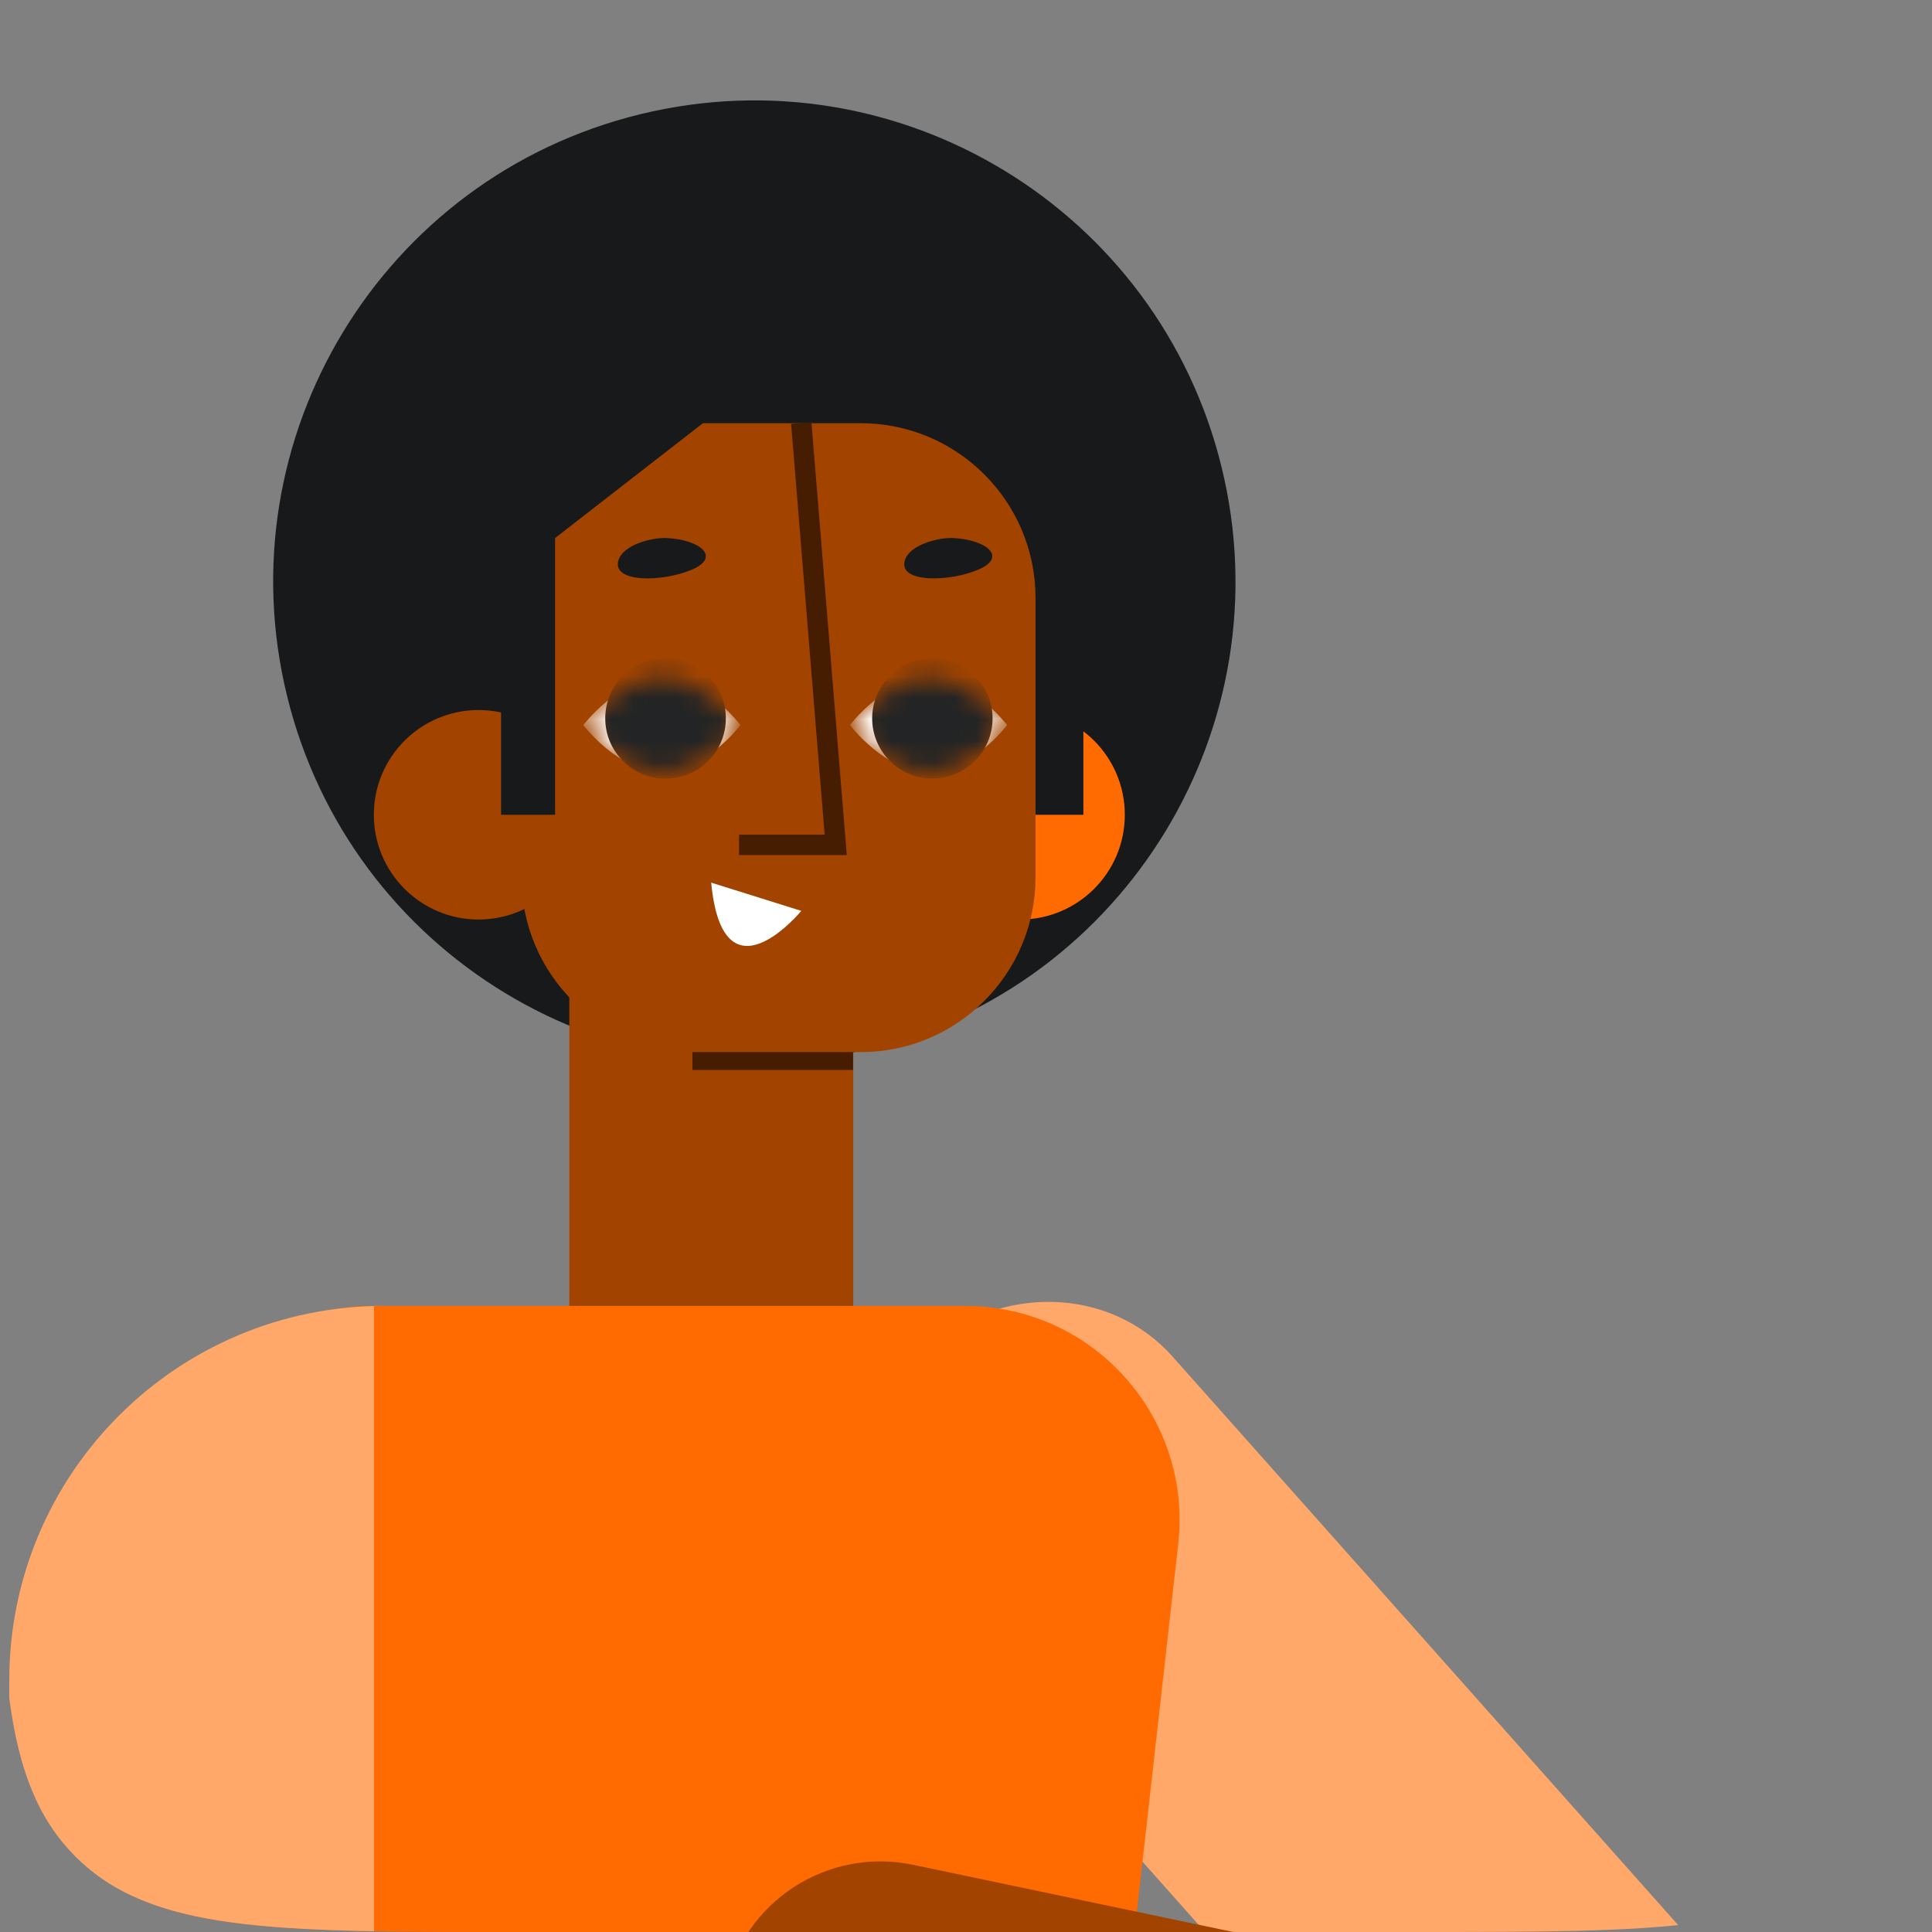 <svg width="90" height="90" viewBox="0 0 90 90" fill="none" xmlns="http://www.w3.org/2000/svg">
<rect x="0" y="0" width="90" height="90" fill="#808080" stroke="none"/>
<g clip-path="url(#clip0_395_51126)">
<path d="M79.025 103.187C82.464 100.123 82.915 95.013 80.024 91.756L54.617 63.189C51.726 59.943 46.597 59.779 43.148 62.843C39.709 65.908 39.258 71.018 42.149 74.274L67.556 102.841C70.447 106.088 75.577 106.251 79.025 103.187Z" fill="#FFA86A"/>
<path d="M40.463 48.86C52.485 45.92 59.848 33.791 56.908 21.769C53.969 9.746 41.84 2.383 29.817 5.323C17.795 8.262 10.432 20.392 13.371 32.414C16.311 44.437 28.44 51.8 40.463 48.86Z" fill="#18191A"/>
<path d="M47.519 42.835C50.214 42.835 52.398 40.65 52.398 37.955C52.398 35.26 50.214 33.076 47.519 33.076C44.824 33.076 42.639 35.26 42.639 37.955C42.639 40.65 44.824 42.835 47.519 42.835Z" fill="#FF6B00"/>
<path d="M46.904 37.956H50.468V26.948H46.904V37.956Z" fill="#18191A"/>
<path d="M39.748 41.116H26.521V60.836H39.748V41.116Z" fill="#A24400"/>
<path d="M39.738 49.367H32.255" stroke="#461D00" stroke-width="0.95" stroke-miterlimit="10"/>
<path d="M32.438 49.011H40.094C44.592 49.011 48.239 45.364 48.239 40.866V27.86C48.239 23.361 44.592 19.714 40.094 19.714L32.438 19.714C27.939 19.714 24.293 23.361 24.293 27.86L24.293 40.866C24.293 45.364 27.939 49.011 32.438 49.011Z" fill="#A24400"/>
<mask id="mask0_395_51126" style="mask-type:luminance" maskUnits="userSpaceOnUse" x="27" y="31" width="8" height="5">
<path d="M34.494 33.777C34.494 33.777 32.851 35.957 30.834 35.957C28.817 35.957 27.174 33.777 27.174 33.777C27.174 33.777 28.817 31.596 30.834 31.596C32.851 31.596 34.494 33.777 34.494 33.777Z" fill="white"/>
</mask>
<g mask="url(#mask0_395_51126)">
<path d="M34.494 33.777C34.494 33.777 32.851 35.957 30.834 35.957C28.817 35.957 27.174 33.777 27.174 33.777C27.174 33.777 28.817 31.596 30.834 31.596C32.851 31.596 34.494 33.777 34.494 33.777Z" fill="white"/>
<path d="M33.78 33.022C34.068 34.924 32.464 36.528 30.562 36.24C29.381 36.057 28.41 35.097 28.228 33.906C27.94 32.004 29.544 30.4 31.446 30.688C32.627 30.87 33.597 31.831 33.78 33.022Z" fill="#222425"/>
</g>
<mask id="mask1_395_51126" style="mask-type:luminance" maskUnits="userSpaceOnUse" x="39" y="31" width="8" height="5">
<path d="M46.914 33.777C46.914 33.777 45.271 35.957 43.254 35.957C41.237 35.957 39.594 33.777 39.594 33.777C39.594 33.777 41.237 31.596 43.254 31.596C45.271 31.596 46.914 33.777 46.914 33.777Z" fill="white"/>
</mask>
<g mask="url(#mask1_395_51126)">
<path d="M46.914 33.777C46.914 33.777 45.271 35.957 43.254 35.957C41.237 35.957 39.594 33.777 39.594 33.777C39.594 33.777 41.237 31.596 43.254 31.596C45.271 31.596 46.914 33.777 46.914 33.777Z" fill="white"/>
<path d="M46.238 33.464C46.238 35.011 44.98 36.269 43.433 36.269C41.887 36.269 40.629 35.011 40.629 33.464C40.629 31.918 41.887 30.659 43.433 30.659C44.98 30.659 46.238 31.918 46.238 33.464Z" fill="#222425"/>
</g>
<path d="M37.327 19.705L38.931 39.358H34.426" stroke="#461D00" stroke-width="0.95" stroke-miterlimit="10"/>
<path d="M33.13 41.116C33.677 46.87 37.327 42.432 37.327 42.432L33.13 41.116Z" fill="white"/>
<path d="M31.064 25.064C32.611 25.141 33.6 25.948 32.236 26.534C30.872 27.12 28.5 27.158 28.807 26.111C29.018 25.372 30.392 25.026 31.074 25.064H31.064Z" fill="#18191A"/>
<path d="M44.407 25.064C45.953 25.141 46.942 25.948 45.578 26.534C44.214 27.12 41.842 27.158 42.149 26.111C42.361 25.372 43.734 25.026 44.416 25.064H44.407Z" fill="#18191A"/>
<path d="M22.294 42.835C24.989 42.835 27.174 40.65 27.174 37.955C27.174 35.26 24.989 33.076 22.294 33.076C19.6 33.076 17.415 35.26 17.415 37.955C17.415 40.65 19.6 42.835 22.294 42.835Z" fill="#A24400"/>
<path d="M57.076 129.564H8.03V70.076C8.03 64.976 12.17 60.836 17.271 60.836H44.973C50.919 60.836 55.549 66.013 54.886 71.921L50.794 108.297L57.086 129.554L57.076 129.564Z" fill="#FF6B00"/>
<path d="M25.858 37.955V25.064L34.426 18.408H23.342V37.955H25.858Z" fill="#18191A"/>
<path d="M0.432 121.918H17.424V60.836H17.876C8.242 60.836 0.432 68.645 0.432 78.28V121.918Z" fill="#FFA86A"/>
<path d="M83.334 102.982C84.167 98.986 81.618 95.067 77.622 94.234L42.531 86.868C38.535 86.035 34.616 88.585 33.783 92.581C32.95 96.576 36.533 97.115 40.525 97.961L74.592 108.702C78.588 109.535 82.507 106.986 83.339 102.99L83.334 102.982Z" fill="#A24400"/>
</g>
<defs>
<clipPath id="clip0_395_51126">
<path d="M0 24C0 12.686 0 7.029 3.515 3.515C7.029 0 12.686 0 24 0H66C77.314 0 82.971 0 86.485 3.515C90 7.029 90 12.686 90 24V66C90 77.314 90 82.971 86.485 86.485C82.971 90 77.314 90 66 90H24C12.686 90 7.029 90 3.515 86.485C0 82.971 0 77.314 0 66V24Z" fill="white"/>
</clipPath>
</defs>
</svg>
